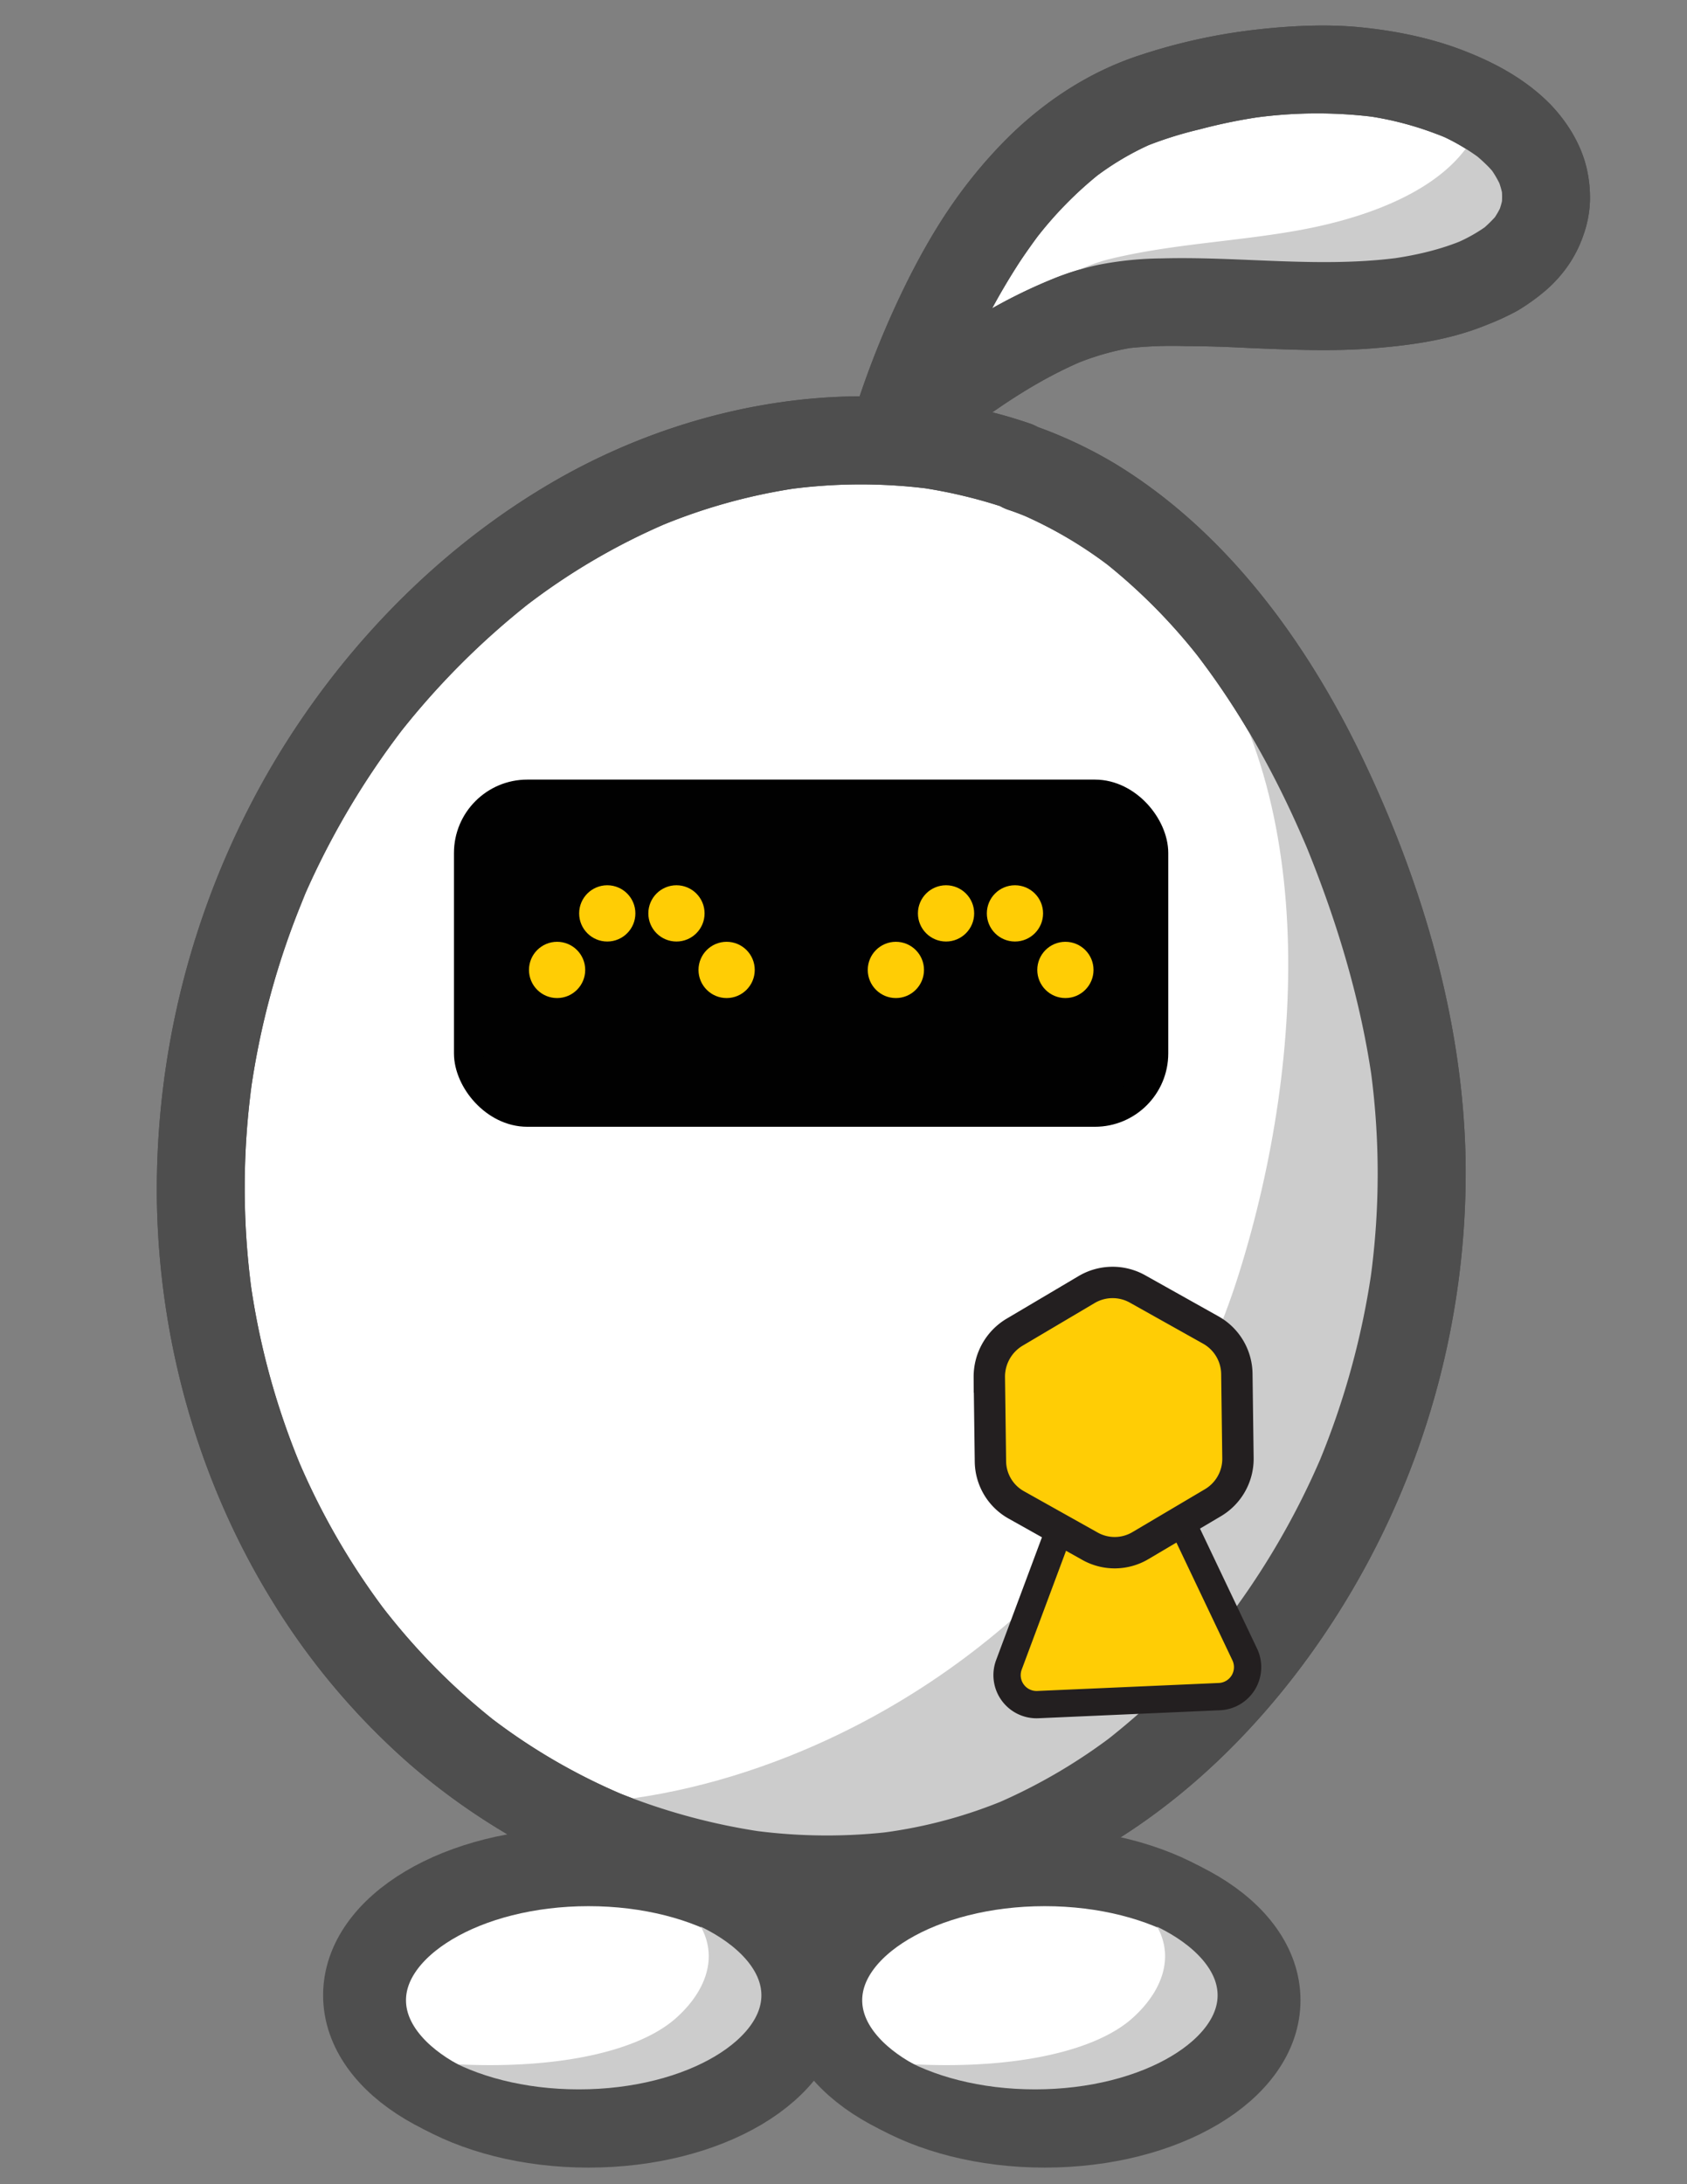 <svg xmlns="http://www.w3.org/2000/svg" viewBox="0 0 612 792"><rect x="0" y="0" width="612" height="792" fill="#808080" stroke="none"/><defs><style>.a,.c{fill:#fff;}.b{fill:#4e4e4e;}.c,.f{stroke:#4e4e4e;stroke-width:26.57px;}.c,.e,.f,.h,.i{stroke-miterlimit:10;}.d{fill:#ccc;}.e{fill:#010101;stroke:#010101;stroke-width:10.63px;}.f{fill:none;}.g,.h,.i{fill:#ffcd05;}.h,.i{stroke:#231f20;}.h{stroke-width:9.9px;}.i{stroke-width:11.38px;}</style></defs><path class="a" d="M369.4,168.9c-39.1-13.5-83.2-11.6-121.7,1.7s-72,37.3-98.7,66.1C83.6,307,57.7,407.6,81.5,499.4,95.8,554.5,128,607.1,177,641.8s115.3,49.6,173.1,32.8c43.3-12.5,78.9-41.4,105.5-75.1,51.9-65.9,71.8-152.9,53.5-234S443.3,194.7,369.9,169.4"/><path class="b" d="M373.7,153.6c-56.2-19.3-119.4-9.1-170.4,19.6-45.9,25.9-84,66.4-109.2,112.5A304.5,304.5,0,0,0,56.9,434.2c.6,51.3,14.9,102.7,41.9,146.4A257.1,257.1,0,0,0,149,640a241.2,241.2,0,0,0,71.1,42.5,225.5,225.5,0,0,0,77.9,15,212.2,212.2,0,0,0,40.6-3.7,191,191,0,0,0,39.7-12.6c48.1-20.7,87-61.1,113-105.9a299.4,299.4,0,0,0,40.4-153.4c-.7-50.5-15.3-100.5-36.9-145.9-20.1-42.3-49.4-82.9-90-107.7A161.9,161.9,0,0,0,374.1,154c-7.9-2.7-17.8,3.1-19.6,11.1s2.7,16.7,11.1,19.7c2.8.9,5.5,2,8.2,3.1l-3.8-1.6A153.6,153.6,0,0,1,403.4,206l-3.2-2.5a207.9,207.9,0,0,1,36.3,36.9l-2.5-3.2c16.5,21.4,29.6,45.3,40.1,70.2l-1.6-3.9c12,28.7,21.3,59,25.5,89.8l-.6-4.2a279.8,279.8,0,0,1-.1,73.7l.6-4.2a289.3,289.3,0,0,1-19.8,72.6l1.6-3.8a282,282,0,0,1-36.3,62.1l2.5-3.2A252.1,252.1,0,0,1,402,630.6l3.3-2.5A202,202,0,0,1,361.4,654l3.8-1.6a173.1,173.1,0,0,1-44.7,12.1l4.3-.5a199.4,199.4,0,0,1-51.2-.2l4.2.6A227.8,227.8,0,0,1,221.7,649l3.9,1.6a219.8,219.8,0,0,1-47.8-27.9l3.2,2.5a237.4,237.4,0,0,1-42.1-42.3l2.5,3.3a258.2,258.2,0,0,1-33.6-57.7l1.6,3.8a271.9,271.9,0,0,1-18.8-69.2l.6,4.3a278.6,278.6,0,0,1,.1-74.1l-.6,4.2a286.9,286.9,0,0,1,20.2-73.7l-1.7,3.8a291.9,291.9,0,0,1,36.9-63.2l-2.5,3.2a282.8,282.8,0,0,1,49.7-49.9l-3.2,2.5a236.7,236.7,0,0,1,52.1-30.6l-3.8,1.6a208.1,208.1,0,0,1,52-14.4l-4.2.6a194.8,194.8,0,0,1,50.6-.2l-4.2-.6a181.8,181.8,0,0,1,32.6,7.7c7.9,2.7,17.8-3.1,19.6-11.1s-2.7-16.7-11.1-19.6Z"/><ellipse class="c" cx="379" cy="725.3" rx="79.5" ry="47.4"/><path class="a" d="M551,49c-13.2-13.6-37.2-21.8-61.7-23.5s-49.3,2.6-71.4,9.8c-54,17.6-81.4,82.8-93.3,120.7l-1.6,2.2.4.4c22.4-20,57.3-46.5,89.1-48.6,23.9-1.6,48,1.3,72.1,1s49.9-4.6,64.8-16.9S564.2,62.5,551,49Z"/><path class="b" d="M562.3,37.7c-9-9.1-20.2-15.1-32-19.6S505.4,11,492.5,9.8s-28-.3-42,1.6a209,209,0,0,0-36.6,8.5c-19.6,6.3-37,18.1-51.2,33s-23.8,30-32.5,47a331.2,331.2,0,0,0-19.5,47.3c-.5,1.5-1,3-1.4,4.6l1.6-3.8-1.7,2.1-1.6,3.8a12.7,12.7,0,0,0-.3,6.4,8,8,0,0,0,1.1,4,12.5,12.5,0,0,0,3.3,5.1l.4.4c2.8,2.8,7.3,4.9,11.3,4.7l4.2-.6a15.1,15.1,0,0,0,7-4.1c6-5.2,12.1-10.3,18.3-15.2l-3.2,2.5c13.3-10.2,27.5-19.6,43-26.2l-3.8,1.6a95,95,0,0,1,23.4-6.7l-4.2.6a148,148,0,0,1,22.1-.9c7.7,0,15.5.3,23.2.7,14.9.6,29.8,1.3,44.7.1s28.4-3.2,41.5-8.6a91.2,91.2,0,0,0,11-5.1,75.7,75.7,0,0,0,9.8-7,48.7,48.7,0,0,0,8.6-9.5,45,45,0,0,0,5.3-10.5A41.5,41.5,0,0,0,576.8,73a47.1,47.1,0,0,0-1.3-12.4c-2.1-8.6-7.1-16.6-13.2-22.9A16.5,16.5,0,0,0,551,33c-3.9,0-8.6,1.7-11.3,4.7A15.8,15.8,0,0,0,535.1,49a16.3,16.3,0,0,0,4.6,11.2c1.1,1.1,2.1,2.3,3,3.4l-2.5-3.2a37,37,0,0,1,4.5,7.7l-1.6-3.8a30.6,30.6,0,0,1,2.2,7.7l-.6-4.2a28.9,28.9,0,0,1,0,7.2l.6-4.2a29.3,29.3,0,0,1-2,7l1.6-3.8a31.8,31.8,0,0,1-3.9,6.6l2.5-3.2a47.6,47.6,0,0,1-6.4,6.3l3.2-2.5a56.9,56.9,0,0,1-12.7,7.2l3.8-1.6c-8.8,3.8-18.3,5.9-27.9,7.2l4.3-.6c-28.8,3.9-57.7-.5-86.5.3A123.9,123.9,0,0,0,398.6,96a98.9,98.9,0,0,0-16.8,5.2A190.3,190.3,0,0,0,346,120.5a350,350,0,0,0-33.9,26.8h22.5l-.3-.4,2.5,19.3,1.4-1.8a17.9,17.9,0,0,0,1.9-4.5c.2-.5.3-1.1.5-1.6l2.1-6.3c1.5-4.5,3.2-9.1,4.9-13.5l3.3-8.2-1.6,3.8a242.9,242.9,0,0,1,20.8-39.4c2.4-3.6,5-7.2,7.6-10.7l-2.4,3.2a138,138,0,0,1,24.2-24.7L396.3,65a101.8,101.8,0,0,1,22.5-13.3L415,53.3a139.5,139.5,0,0,1,20.2-6.4,196,196,0,0,1,24-4.8l-4.2.6a165.9,165.9,0,0,1,43.4-.3l-4.3-.6a117,117,0,0,1,30.3,8.1l-3.8-1.7a76.5,76.5,0,0,1,16.9,9.7l-3.2-2.5a61.7,61.7,0,0,1,5.4,4.8A16.5,16.5,0,0,0,551,64.9c3.9,0,8.6-1.7,11.3-4.7s4.8-7,4.6-11.2A16.9,16.9,0,0,0,562.3,37.7Z"/><path class="d" d="M538.5,35.2A34,34,0,0,1,530.9,55c-12.3,15.5-36.3,24.2-59.2,28.4s-46.4,5-69,10.5c-10.3,2.5-20.5,8.2-30.2,15.6a43.5,43.5,0,0,1,7.6,9.8c9.4-5.4,19-9.3,28.6-10.6,22.9-3.1,46.4-1.4,69.6-3.1s47.9-7.8,61.4-21.9S551.9,49.1,538.5,35.2Z"/><path class="d" d="M515.3,365.5C497,284.4,449.5,194.7,376.1,169.4l-.5-.5c-21.7-7.5-45-10.2-67.9-8.9,4.7.6,9.4,1.4,14.1,2.3,39.9,7.9,78.9,28.4,105.9,59.8l.2.6c50.6,58.8,46.4,160.1,21.5,239.3s-86,144.4-163.9,175.1c-25.9,10.2-54.1,16.7-82.7,17.1,46.3,25.6,103.1,35,153.5,20.4,43.2-12.5,78.9-41.4,105.5-75.1C513.7,533.6,533.6,446.6,515.3,365.5Z"/><path class="b" d="M373.7,153.6c-56.2-19.3-119.4-9.1-170.4,19.6-45.9,25.9-84,66.4-109.2,112.5A304.5,304.5,0,0,0,56.9,434.2c.6,51.3,14.9,102.7,41.9,146.4A257.1,257.1,0,0,0,149,640a241.2,241.2,0,0,0,71.1,42.5,225.5,225.5,0,0,0,77.9,15,212.2,212.2,0,0,0,40.6-3.7,191,191,0,0,0,39.7-12.6c48.1-20.7,87-61.1,113-105.9a299.4,299.4,0,0,0,40.4-153.4c-.7-50.5-15.3-100.5-36.9-145.9-20.1-42.3-49.4-82.9-90-107.7A161.9,161.9,0,0,0,374.1,154c-7.9-2.7-17.8,3.1-19.6,11.1s2.7,16.7,11.1,19.7c2.8.9,5.5,2,8.2,3.1l-3.8-1.6A153.6,153.6,0,0,1,403.4,206l-3.2-2.5a207.9,207.9,0,0,1,36.3,36.9l-2.5-3.2c16.5,21.4,29.6,45.3,40.1,70.2l-1.6-3.9c12,28.7,21.3,59,25.5,89.8l-.6-4.2a279.8,279.8,0,0,1-.1,73.7l.6-4.2a289.3,289.3,0,0,1-19.8,72.6l1.6-3.8a282,282,0,0,1-36.3,62.1l2.5-3.2A252.1,252.1,0,0,1,402,630.6l3.3-2.5A202,202,0,0,1,361.4,654l3.8-1.6a173.1,173.1,0,0,1-44.7,12.1l4.3-.5a199.4,199.4,0,0,1-51.2-.2l4.2.6A227.8,227.8,0,0,1,221.7,649l3.9,1.6a219.8,219.8,0,0,1-47.8-27.9l3.2,2.5a237.4,237.4,0,0,1-42.1-42.3l2.5,3.3a258.2,258.2,0,0,1-33.6-57.7l1.6,3.8a271.9,271.9,0,0,1-18.8-69.2l.6,4.3a278.6,278.6,0,0,1,.1-74.1l-.6,4.2a286.9,286.9,0,0,1,20.2-73.7l-1.7,3.8a291.9,291.9,0,0,1,36.9-63.2l-2.5,3.2a282.8,282.8,0,0,1,49.7-49.9l-3.2,2.5a236.7,236.7,0,0,1,52.1-30.6l-3.8,1.6a208.1,208.1,0,0,1,52-14.4l-4.2.6a194.8,194.8,0,0,1,50.6-.2l-4.2-.6a181.8,181.8,0,0,1,32.6,7.7c7.9,2.7,17.8-3.1,19.6-11.1s-2.7-16.7-11.1-19.6Z"/><rect class="e" x="170" y="288" width="248.5" height="115.26" rx="21.3"/><path class="d" d="M441.7,720.5c-4.8-15.7-21.6-35.4-51.6-46v-.2a183.2,183.2,0,0,0-28.3-7.2l5.9,1.5c16.5,4.8,32.1,11.7,42.4,19.4h0c19.2,14.6,13.9,32,.7,43.8s-41.2,18-75,16.9a220.7,220.7,0,0,1-35.3-4,200,200,0,0,0,63.7,16.5c18.6,1.4,34.6-.6,47-4.3C435.2,749.8,446.6,736.3,441.7,720.5Z"/><ellipse class="f" cx="375.5" cy="723.5" rx="79.5" ry="47.4"/><ellipse class="c" cx="213.5" cy="725.3" rx="79.5" ry="47.4"/><path class="d" d="M276.3,720.5c-4.9-15.7-21.7-35.4-51.6-46l-.2-.2a181.9,181.9,0,0,0-28.2-7.2l5.8,1.5c16.5,4.8,32.2,11.7,42.4,19.4h.1c19.1,14.6,13.9,32,.6,43.8s-41.2,18-75,16.9a222,222,0,0,1-35.3-4,199.9,199.9,0,0,0,63.8,16.5c18.6,1.4,34.6-.6,46.9-4.3C269.7,749.8,281.1,736.3,276.3,720.5Z"/><ellipse class="f" cx="210" cy="723.5" rx="79.5" ry="47.4"/><path class="b" d="M562.3,37.7c-9-9.1-20.2-15.1-32-19.6S505.4,11,492.5,9.8s-28-.3-42,1.6a209,209,0,0,0-36.6,8.5c-19.6,6.3-37,18.1-51.2,33s-23.8,30-32.5,47a331.2,331.2,0,0,0-19.5,47.3c-.5,1.5-1,3-1.4,4.6l1.6-3.8-1.7,2.1-1.6,3.8a12.7,12.7,0,0,0-.3,6.4,8,8,0,0,0,1.1,4,12.5,12.5,0,0,0,3.3,5.1l.4.4c2.8,2.8,7.3,4.9,11.3,4.7l4.2-.6a15.1,15.1,0,0,0,7-4.1c6-5.2,12.1-10.3,18.3-15.2l-3.2,2.5c13.3-10.2,27.5-19.6,43-26.2l-3.8,1.6a95,95,0,0,1,23.4-6.7l-4.2.6a148,148,0,0,1,22.1-.9c7.7,0,15.5.3,23.2.7,14.9.6,29.8,1.3,44.7.1s28.4-3.2,41.5-8.6a91.2,91.2,0,0,0,11-5.1,75.7,75.7,0,0,0,9.8-7,48.7,48.7,0,0,0,8.6-9.5,45,45,0,0,0,5.3-10.5A41.5,41.5,0,0,0,576.8,73a47.1,47.1,0,0,0-1.3-12.4c-2.1-8.6-7.1-16.6-13.2-22.9A16.5,16.5,0,0,0,551,33c-3.9,0-8.6,1.7-11.3,4.7A15.8,15.8,0,0,0,535.1,49a16.3,16.3,0,0,0,4.6,11.2c1.1,1.1,2.1,2.3,3,3.4l-2.5-3.2a37,37,0,0,1,4.5,7.7l-1.6-3.8a30.6,30.6,0,0,1,2.2,7.7l-.6-4.2a28.9,28.9,0,0,1,0,7.2l.6-4.2a29.3,29.3,0,0,1-2,7l1.6-3.8a31.8,31.8,0,0,1-3.9,6.6l2.5-3.2a47.6,47.6,0,0,1-6.4,6.3l3.2-2.5a56.9,56.9,0,0,1-12.7,7.2l3.8-1.6c-8.8,3.8-18.3,5.9-27.9,7.2l4.3-.6c-28.8,3.9-57.7-.5-86.5.3A123.9,123.9,0,0,0,398.6,96a98.9,98.9,0,0,0-16.8,5.2A190.3,190.3,0,0,0,346,120.5a350,350,0,0,0-33.9,26.8h22.5l-.3-.4,2.5,19.3,1.4-1.8a17.9,17.9,0,0,0,1.9-4.5c.2-.5.3-1.1.5-1.6l2.1-6.3c1.5-4.5,3.2-9.1,4.9-13.5l3.3-8.2-1.6,3.8a242.9,242.9,0,0,1,20.8-39.4c2.4-3.6,5-7.2,7.6-10.7l-2.4,3.2a138,138,0,0,1,24.2-24.7L396.3,65a101.8,101.8,0,0,1,22.5-13.3L415,53.3a139.5,139.5,0,0,1,20.2-6.4,196,196,0,0,1,24-4.8l-4.2.6a165.9,165.9,0,0,1,43.4-.3l-4.3-.6a117,117,0,0,1,30.3,8.1l-3.8-1.7a76.5,76.5,0,0,1,16.9,9.7l-3.2-2.5a61.7,61.7,0,0,1,5.4,4.8A16.5,16.5,0,0,0,551,64.9c3.9,0,8.6-1.7,11.3-4.7s4.8-7,4.6-11.2A16.9,16.9,0,0,0,562.3,37.7Z"/><circle class="g" cx="263.6" cy="351.7" r="10.2"/><circle class="g" cx="202.1" cy="351.7" r="10.2"/><circle class="g" cx="220.3" cy="331.2" r="10.2"/><circle class="g" cx="245.4" cy="331.2" r="10.2"/><circle class="g" cx="386.5" cy="351.7" r="10.2"/><circle class="g" cx="325" cy="351.7" r="10.2"/><circle class="g" cx="343.2" cy="331.2" r="10.2"/><circle class="g" cx="368.2" cy="331.2" r="10.2"/><path class="h" d="M415.2,523.5,451.6,600a10.7,10.7,0,0,1-9.2,15.2l-65.9,2.9A10.7,10.7,0,0,1,366,603.7l29.6-79.3A10.6,10.6,0,0,1,415.2,523.5Z"/><path class="i" d="M440,544.9l-26.2,15.5a18.3,18.3,0,0,1-18.5.2l-26.6-14.9a18.3,18.3,0,0,1-9.4-15.9l-.4-30.5a18.8,18.8,0,0,1,9.1-16.2l26.2-15.5a18.5,18.5,0,0,1,18.5-.2l26.6,14.9a18.5,18.5,0,0,1,9.4,16l.4,30.5A18.5,18.5,0,0,1,440,544.9Z"/></svg>